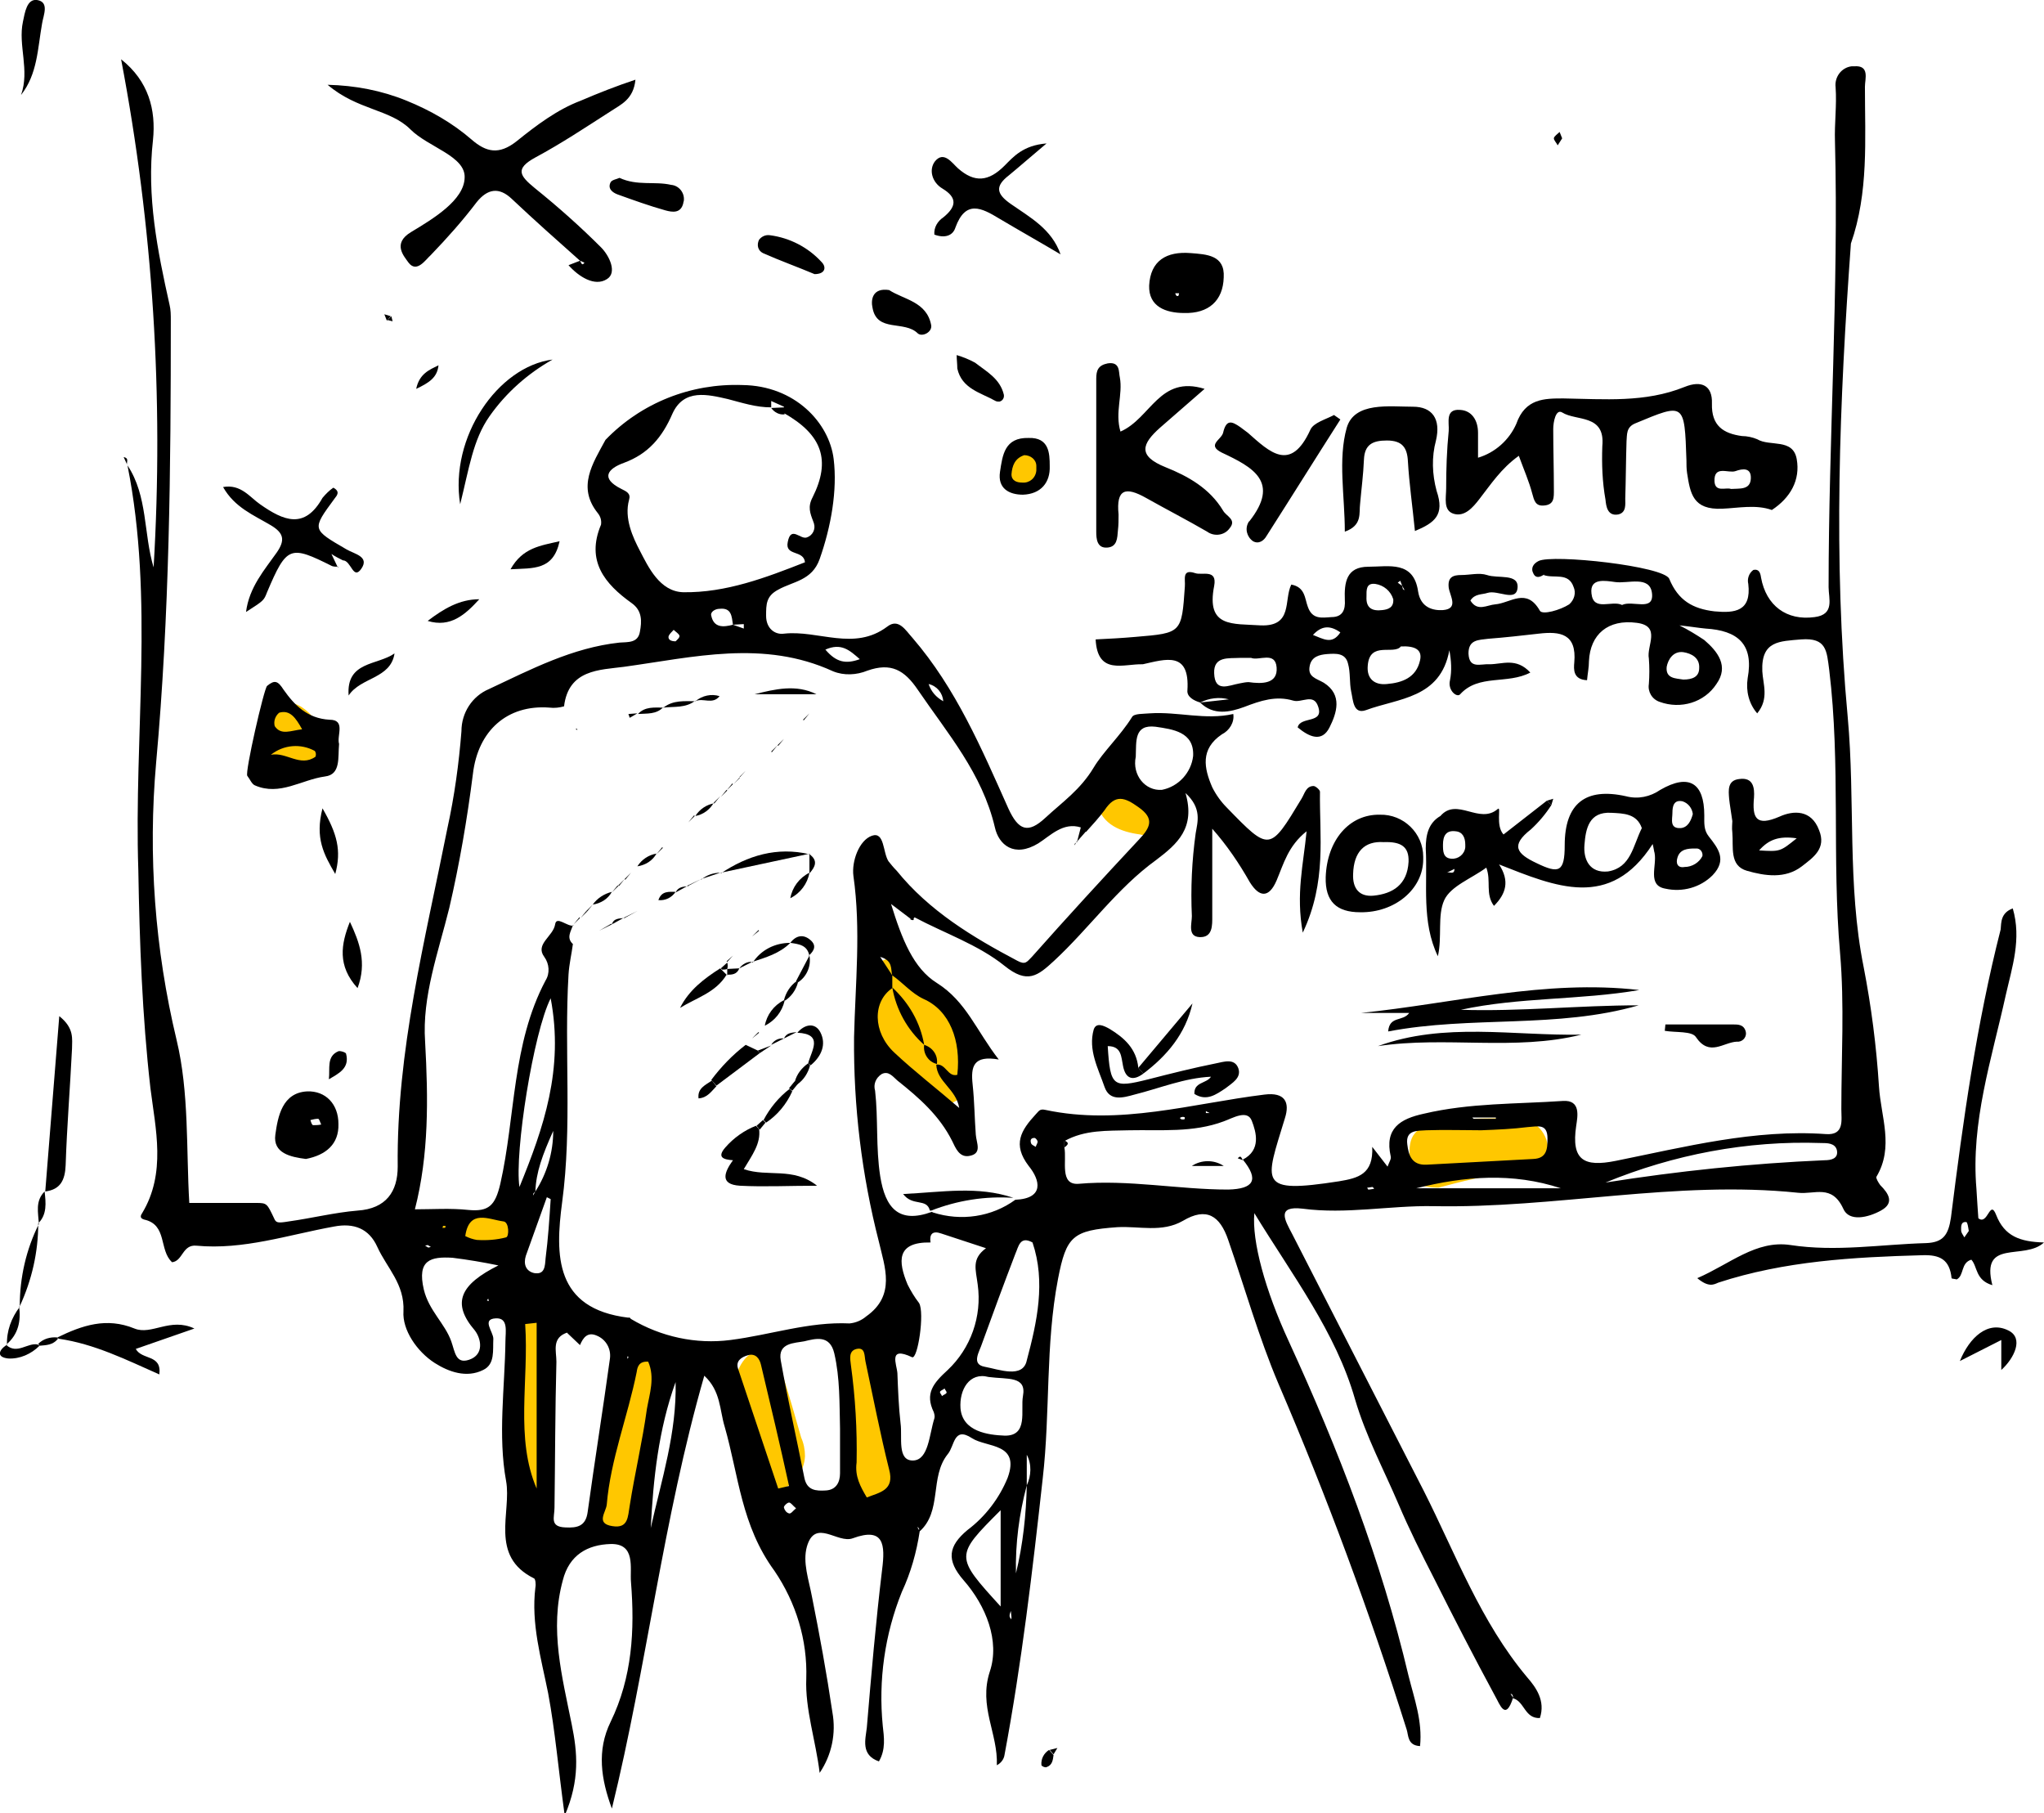 <svg id="Слой_1" xmlns="http://www.w3.org/2000/svg" viewBox="0 0 320.7 284.4"><style>.st0{fill:#ffc700}</style><path class="st0" d="M86.7 217.3c-.4 5.4.2 11-1 16.6-.3 1.6-.4 3.6-2.7 3.4-1.9-.1-2-1.9-2.2-3.4-1.1-9.9-1.2-19.8.8-29.7.3-1.6.8-3.5 3.1-3.2 2 .3 1.9 2 1.9 3.5.2 4.2.1 8.4.1 12.8zm50.5-59.7c.3-3.2-.6-5.8 1.1-6.8 2.2-1.4 3.7 1.6 4.6 2.7 3.7 4.6 9.9 8.1 8.7 15.5-.3 1.7-.4 3.4-2.3 4s-2.9-.6-4.1-2c-1.7-2.2-3.8-4.1-5.6-6.2-1.9-2.5-2.8-5.3-2.4-7.2zm88.5 28.7c-2.6 0-4.3-.7-4.4-3-.1-2.5-.9-5.6 2.6-6.7 4.4-1.4 9.1-1.1 13.6-1.2 2.9-.2 5.3 2 5.4 4.9v.5c-.2 3.2-3.1 3.3-5.7 3.4-4 0-8 1.2-11.5 2.1zm-121.6 28.6c-1.4 7.2-2.9 14.5-4.4 21.8-.5 2.4-1.6 4.9-4.5 4-2.7-.8-1.9-3.6-1.5-5.6 1.6-7.1 3.2-14.2 4.9-21.3.5-2.1 1.2-4.9 3.8-4.3 2.3.5 1.4 3.3 1.7 5.4zm11 3.1c.3-3 1.5-5.6 4.1-6.3 2.9-.7 3.1 2.3 3.7 4.3 1 3.2 1.9 6.3 2.8 9.5.4.9.6 1.9.6 2.9-.1 2.5-1.8 4.7-4.3 5.5-2.9.8-3.3-2.1-3.8-4.1-1.1-4-2.1-8-3.1-11.8zm24.7 9.7c0 3.6.9 8.1-2.7 8.6-2.4.3-2.7-4.4-3.1-7.1-.7-4.8-1.2-9.6-1.6-14.4-.2-2.2.6-4.3 3-4.4s2.7 2.2 3 3.9c.5 4.6.9 9.3 1.4 13.4zm-88.2-109c-.1 2.1-1.5 3.7-4.3 3.5-4.5-.4-5.4-3.8-5.7-7.4-.4-2.1 1-4.1 3.1-4.4.2 0 .3-.1.5-.1 2.7-.3 6.4 4.4 6.4 8.4zM74.4 190c2.4.5 6.6-.4 6.8 3.4.2 4-4.3 2.3-6.6 3.3-.8.2-1.6.3-2.4.2-2.1 0-4.3-.5-4.3-3s1.7-3.8 4.2-3.9h2.3zm101.3-67.6c2.5 1.1 5.4 2.1 5.9 5.6.3 1.3-.6 2.6-1.9 2.9-.3.1-.5.1-.8 0-3-.4-6-1.5-6.8-4.9-.5-2.2 1.3-3.2 3.6-3.6zM161 69c2.1.2 3.5 1.2 3.5 3.4 0 2.6-1.2 4.5-4 4.7-2.3.2-3-1.7-3.2-3.6-.1-2.5 1.3-4 3.7-4.5z"/><path d="M95 69c5.6-5.8 13.4-8.9 21.5-8.6 8.2.1 13.6 5.9 14.3 11.6.6 4.9-.4 10.6-2.2 15.7-1.2 3.4-4.2 3.5-6.5 4.8-1.9 1-1.9 2.3-1.9 4.1 0 2 1.4 3 2.8 2.8 5.4-.6 11 2.8 16.2-1.1 1.8-1.4 2.9.6 4 1.8 6.8 7.9 10.8 17.3 15 26.7 1.6 3.5 3.1 4 5.8 1.5s5.5-4.4 7.6-7.9c1.5-2.5 4.2-5 6-7.9.3-.6 1.8-.5 2.8-.6 4.4-.3 8.7 1.1 13.1.1.2 1.3-.6 2.6-1.8 3.2-3.4 2.3-2.8 5.3-1.5 8.3.6 1.2 1.4 2.3 2.3 3.2 6.7 6.9 6.7 6.9 11.7-1.4.5-.8.7-2 1.9-2 .3 0 1 .6 1 .9-.1 6.9 1.1 14.1-2.7 22.1-1.1-6.1.1-10.7.6-15.9-2.9 2.3-3.6 5.1-4.7 7.7-1.2 2.8-2.7 2.7-4.2.3-1.7-3-3.6-5.8-5.9-8.4v13.7c0 1.4.1 3.4-2 3.3-1.9-.1-1.2-2.1-1.2-3.3-.2-4.3 0-8.7.6-13 .3-1.8 1-3.9-1.6-6.3 1.6 5.5-1.3 8-4.6 10.5-6.1 4.4-10.5 10.7-16 15.8-2.6 2.4-4.2 3.7-7.8.8-4.1-3.3-9.4-5.1-14.1-7.6l-.4.4-3.3-2.5c1.7 5.5 3.5 10.1 7.2 12.4 4.6 2.9 6.2 7.5 9.7 12-4-.7-4.4 1.1-4.1 3.9s.3 5.3.5 7.9c.1 1.3 1 2.9-.9 3.3-1.7.4-2.3-1.3-2.8-2.3-2-4-5.2-6.8-8.6-9.5-.7-.6-1.4-1.6-2.5-1-.9.6-1.3 1.6-1 2.6.5 4.4.1 8.9.8 13.4.8 5 2.9 7.5 8.1 5.6l.2.1c4.4 1.4 9.2.7 12.9-2 4.6-.2 3.9-3.1 2.1-5.3-2.6-3.4-1.2-5.6 1.1-8.1.5-.5.6-.9 1.5-.7 11.7 2.5 23-1 34.4-2.4 3.2-.4 4 1.2 3.2 3.7-3.1 10.2-4.4 11.9 8.5 9.9 3-.5 5.4-1.1 5.2-5.4l2.4 3.1c.3-.8.6-1.2.5-1.6-1-4.4 1.5-5.9 5.2-6.7 7.2-1.7 14.5-1.5 21.8-2 2.9-.2 2.3 2.5 2.1 3.9-.8 5.4 1.2 6.5 6.2 5.5 10.9-2.2 21.8-5 33-4.2 2.9.2 2.4-2.2 2.4-3.9 0-8.2.5-16.4-.2-24.5-1.3-14.8.1-29.6-1.7-44.4-.4-3-.4-5.1-4.4-4.8-3.4.3-6.3.2-6.1 5 .1 2 1.1 4.3-.8 6.6-1.3-1.5-1.8-3.5-1.5-5.5 1-5.4-1.6-7.5-6.6-7.8-1.1-.1-2.2-.3-4.1-.5 1.4.7 2.7 1.5 3.9 2.3 2.1 1.8 3.9 4.1 1.9 6.9-1.9 2.9-5.6 4-8.9 2.8-1.2-.4-1.9-1.6-1.7-2.8.1-1.3.1-2.7 0-4-.4-2 2-5.1-1.9-5.6-4.5-.6-7.3 1.8-7.5 6 0 1-.2 1.9-.3 3-2.2-.1-2.1-1.7-2-2.8.4-4.5-2.2-4.9-5.6-4.5-2.6.3-5.3.6-7.9.8-1.5.2-3.1.1-3.1 2.3.1 2.5 1.9 1.6 3.3 1.7 2 0 4.2-1.1 6.4 1.3-3.6 1.9-8.1.2-11 3.4-.5.6-2-.6-1.6-2.2.3-1.5.2-3.1-.1-4.7-1.4 7.6-8 7.5-13.1 9.4-2 .7-2-1.6-2.3-2.9-.3-1.4-.1-3-.5-4.4-.4-1.7-1.9-1.6-3.3-1.5-1.2.1-2.4.4-2.7 1.8-.4 1.8 1 2 2.2 2.7 3 1.9 2 4.8.9 7-1.2 2.4-3.2 1.5-5 0 .4-1.8 4.2-.5 3.2-3.3-.7-2.1-2.6-.5-3.9-.9-2.7-.8-5.1 0-7.7 1-2.2.8-4.8 1.4-6.9-.7l4.5-.5c-1.5-.4-3.1-.2-4.5.5-1-.3-2.1-.9-2-1.9.4-6.2-3.4-4.9-7-4.1-3-.1-7.1 1.8-7.4-3.9 2-.1 4.1-.2 6.3-.4 7.2-.6 7.2-.6 7.7-7.9.1-1.1-.5-2.8 1.6-2.1 1.1.4 3.5-.7 3 2-1.3 6.6 2.9 5.9 7.3 6.2 5.1.2 3.6-4 4.8-6.4 2.2.4 2.1 2.2 2.6 3.5.7 2 2.2 1.7 3.7 1.6 1.8 0 2.2-1.2 2.1-2.7-.1-2.7.2-5.2 3.7-5.2 3.2 0 7.1-1 7.8 3.9.4 2.5 2.3 3 3.9 2.9 2.5-.2 1.1-2.2.9-3.5-.2-1.7.7-2 2-2s2.8-.4 4 0c1.7.6 5-.3 4.8 2s-3.1.3-4.7.8c-.9.3-2 .1-2.7 1.2 1.1 1.8 2.6.7 3.9.6 2.4-.2 4.9-2.7 7 1 .4.7 3.2-.1 4.6-1 .8-.7 1.1-1.8.7-2.7-.8-2.4-3.1-1.3-4.7-1.9l.1-.1c-.6.4-1.3.7-1.7-.1-.5-.9 0-1.6.8-2 2.2-1.1 19.7.8 20.5 2.8 1.4 3.4 3.7 4.7 7.1 5.1 3.2.3 5.8 0 5.3-4.3-.2-.8.1-1.7.8-2.2.9-.2 1.1.5 1.2 1.2.8 4.4 4 6.8 8.4 6.2 3.2-.4 2.2-2.9 2.2-4.7 0-23.3 1.6-46.6 1-69.9-.1-2.8.3-5.7.1-8.5-.2-1.6.9-3.1 2.5-3.3h.4c2.5-.2 1.7 2 1.7 3.2 0 8.3.6 16.6-2.2 24.6-1.8 24.8-2.8 49.6-.5 74.3 1.2 13.1-.1 26.3 2.5 39.2 1.2 6.2 2 12.4 2.4 18.7.3 4.8 2.4 9.5-.4 14.2-.1.2.3.9.6 1.3 1.3 1.3 2.3 2.8.1 4-2 1.1-5 1.8-5.9-.3-1.8-3.9-4.5-2.2-7.1-2.5-19.2-2-38.1 2.5-57.3 2.1-6.8-.1-13.6 1.3-20.4.4-4.2-.5-2.8 1.8-1.7 3.9 6.9 13.5 13.8 26.9 20.7 40.4 5 9.9 8.9 20.5 16.2 29.2 1.4 1.6 2.9 3.7 2 6.4-2.4.1-2.4-2.6-4.2-3.1 0-.2 0-.3-.1-.5 0-.1-.2-.2-.3-.2l.4.6c-1.2 3.8-2.1 1-2.8-.2-3.3-6.1-6.5-12.3-9.6-18.5-2-3.9-3.9-7.7-5.6-11.7-2.3-5.4-5.1-10.6-6.8-16.4-3-10.5-9.8-19.4-15.8-29.2-.4 4.4 1.7 12.1 5.4 20.1 7.8 17 14.5 34.3 18.8 52.5.9 3.6 2.2 7.1 1.8 11-2-.1-1.8-1.7-2.1-2.6-5.8-18.4-12.5-36.5-20.1-54.2-3.1-7.3-5.3-15.1-7.9-22.6-1.3-3.8-3.4-5.2-7.1-3-3.3 1.9-6.9.8-10.3 1-7 .5-8 1.4-9.3 8.1-2 10.4-1.2 20.9-2.4 31.3-1.6 14.5-3.3 29-6 43.4-.1.7-.6 1.3-1.2 1.6.2-5-2.9-9.2-1.1-14.7 1.6-4.8-.6-10.3-4.1-14.3-2.8-3.2-2.4-5.4.6-7.9 2.8-2.1 5-5 6.3-8.2 2-5.5-3.3-4.7-5.6-6.2-2.9-1.9-2.7 1.2-3.8 2.5-2.9 3.6-.8 9-4.5 12.2v-.5c0-.1-.2-.2-.3-.3l.4.7c-.5 3.3-1.4 6.5-2.8 9.5-2.7 6.7-3.7 13.9-3 21 .2 1.8.5 3.7-.6 5.6-2.9-1-2.1-3.5-1.9-5.3.7-8.3 1.4-16.5 2.4-24.8.5-3.9.3-6.7-4.6-4.9-2.4.9-5.9-3.2-7.2 1.3-.7 2.5.3 5.2.8 7.9 1.2 6 2.3 12 3.2 18.1.6 3.3-.1 6.7-2 9.5-.6-5-2.3-10-2.1-14.8.2-6-1.6-11.9-5-16.9-5.2-7.1-5.6-14.9-7.8-22.6-.8-2.6-.6-5.6-3.2-8-6.5 22.6-9 45.5-14.5 67.9-1.7-4.6-2.4-9.1-.2-13.6 3.4-7 3.8-14.4 3.2-21.9-.2-2.2.8-6.1-3.2-6-3.6.1-6.5 1.7-7.5 5.7-2.1 7.7-.1 15.1 1.4 22.6.9 4.4 1.3 8.7-1.1 14.3-1-7.3-1.5-13.3-2.6-19.2-1.1-5.5-2.7-10.9-2-16.6.1-.5 0-1.3-.2-1.4-7.1-3.5-3.5-10.4-4.4-15.3-1.3-7.1-.2-14.6-.1-21.9 0-1.5.5-3.7-1.5-3.6-2.3.1-.4 2.1-.4 3.2-.1 1.8.3 4-1.6 4.9-2.6 1.3-5.4.3-7.6-1.1-2.8-1.8-5.1-5.2-4.9-8.1.2-4.3-2.6-6.8-4.1-10.1-1.3-2.9-3.7-3.8-6.8-3.2-7.2 1.3-14.2 3.7-21.6 3-2.2-.2-2.1 2.4-3.8 2.6-2.1-1.9-.7-5.9-4.4-6.7-.3-.1-.8-.3-.3-1 3.8-6.3 2.1-13.2 1.3-19.6-1.3-11.4-1.7-22.8-1.9-34.2C21 115.2 24.2 94 20 73c3.2 4.8 2.5 10.7 4.1 16C25.7 62.3 24 35.5 19 9.3c4.3 3.4 5.5 7.9 5 12.7-1 8.8.7 17.3 2.6 25.8.2.8.2 1.6.2 2.5 0 23.1-.2 46.2-2.3 69.3-1.3 14.6-.2 29.3 3.2 43.5 2 8.3 1.5 17.2 2 25.6h10.5c1.7 0 1.7.1 2.8 2.4.3.7.5.8 2.3.5 3.6-.5 7.2-1.4 10.8-1.7 4.5-.3 6.3-3 6.3-6.9-.2-18.1 4.3-35.5 7.8-53.1 1.1-5 1.8-10.1 2.2-15.2 0-2.9 1.7-5.5 4.3-6.6 6.6-3.1 13.1-6.5 20.5-7.3 1.3-.1 2.9.1 3.2-1.7.3-1.6.4-3.3-1.3-4.5-4.2-3-7.2-6.6-4.8-12.3.1-.7-.1-1.3-.5-1.8-3.3-4.1-.8-7.8 1.2-11.5zm76 58l-.3.1.3-.1.2-.2-.2.2zm-82 81l.1 1c-2.6.8-1.8 2.9-1.8 4.6-.2 7.6-.2 15.3-.3 22.9 0 1.5-.8 3 1.7 3.1 1.9.1 3.2-.2 3.5-2.4 1.1-8 2.4-16.1 3.5-24.1.2-1.5-.6-3-2.1-3.6-1.4-.6-2.1.3-2.6 1.5l-2-1.9V208zm60-96l.1.1-.1-.1-1-2c-.1-1.3-1-2.4-2.3-2.7.4 1.2 1.2 2.1 2.3 2.7l1 2zm60 119.9l.1.4-.1-.4-.1-.3.1.3zm-2-5l.2.3-.2-.3-.4-.5.4.5zm-2-5l.4.6-.4-.6zm-84-159v1c-2.4 0-4.5-.7-6.8-1.3-3.1-.7-6.9-1.7-8.7 2.3-1.6 3.7-3.8 6.3-7.6 7.7-2.5.9-3.8 2.4-.4 4.1.8.4 1.5.7 1.2 1.7-.8 2.9.6 5.9 1.7 8 1.3 2.5 3.1 6.4 6.8 6.5 6.7.1 13-2.3 19.1-4.7-.2-2-3.2-.9-2.7-3.2.5-2.6 2-.3 3-.7.9-.3 1.4-1.3 1.1-2.2 0-.1-.1-.2-.1-.3-.5-1.3-.9-2.3-.1-3.8 2.9-5.8 1.5-9.8-4.5-13.2v-1l-2-.9zm99 29c0 .2.1.3.1.5.1.1.2.1.3.2l-.4-.7-.3-.8-.4.3.7.5zM115 98l1.7.6v-.7l-1.7.1c-.2-1.3-.2-2.7-2.1-2.5-.7 0-1.5.5-1.3 1.1.4 1.9 1.9 1.8 3.4 1.4zm-31 88.9c1.8-2.8 2.8-6.1 2.8-9.5-1.7 3.8-2.7 6.5-2.8 9.5l-.3.3c-.1.1 0 .3-.1.4l.4-.7zm77.1 46.1c-1.2 4.5-1.8 9.1-1.7 13.8 1.1-4.5 1.6-9.2 1.7-13.8.7-1.5.8-3.3 0-4.8v4.8zM73 193.9c.6.3 1.2.5 1.8.6 1.5.1 3.1 0 4.6-.4.5-.1.5-2.4-.4-2.5-2.3-.3-5.4-2-6 2.3zm84 43c-7.2 7.2-7.2 7.2 0 15.1v-15.1zM140 153c-.3-.9.2-2.3-1.9-2.9l1.9 2.9v2c-3.1 2.1-3.1 6.9.3 10.1 3.2 3 6.6 5.6 10.2 8.7-.5-3-3.5-4.1-3.6-6.8 1.5-.2 1.8 2 3.3 1.6.6-5.4-1.2-10.1-5.3-11.9-1.9-.9-3.2-2.5-4.9-3.7zm-4 81.9c2-.8 4.4-1.1 3.5-4.4-1.4-5.6-2.5-11.3-3.7-16.9-.2-.9 0-2.3-1.4-2-1.3.3-1 1.6-.9 2.5.7 5.1 1 10.2.9 15.3-.3 2.2.6 3.8 1.6 5.5zm26-40c-2-1.1-2.2.7-2.7 1.8-1.8 4.7-3.5 9.3-5.2 14-.4 1.3-1.8 3.3.4 3.7s6 1.9 6.6-1c1.6-6 3-12.3.9-18.5zm33-13c2.9-1.5 2.1-4.3 1.4-6.1s-3-.4-4.4.1c-4.8 1.8-9.9 1.3-14.8 1.4-3.5.1-7-.1-10.2 1.7v1c.4 2.1-.8 5.9 2.2 5.7 7.9-.7 15.7.9 23.5.9 4-.1 4.9-1.5 2.3-4.7zm-49 13c-5.4-.1-5.1 3-3.6 6.6.5 1 1.1 2 1.8 2.9.9 1.5-.2 8.9-1.1 8.5-3.8-1.8-2.4 1.1-2.3 2.5.1 2.6.2 5.3.5 7.9.3 2.1-.6 5.9 2 5.8 2.4-.1 2.5-4.1 3.3-6.6.1-.3 0-.7-.1-1-1.4-2.9-.1-4.5 2.2-6.6 3.6-3.4 5.4-8.4 4.7-13.4-.3-2.4-1-4 1.3-5.7l-7-2.3c-1.4-.5-1.9.1-1.7 1.4zm-47 12c4.7 2.8 10.2 4 15.6 3.3 6.3-.8 12.3-2.9 18.7-2.6 1-.1 1.9-.5 2.6-1.1 4.7-3.3 2.9-7.8 2-11.7-2.7-10.5-4-21.3-3.9-32.1.2-8.4 1.1-16.9-.1-25.3-.3-2.3.9-5.6 2.9-6.3s1.7 2.6 2.6 4c.4.5.8 1 1.3 1.5 5.1 6.3 11.9 10.4 18.9 14.1 1.3.7 1.5.2 2.3-.6 5.5-6.2 11.1-12.3 16.8-18.4 1.8-1.9 2.5-3.3-.1-5.1-2.1-1.5-3.6-2.1-5.3.5-.9 1.2-1.9 2.3-2.9 3.4l-.8-.7c-2.8-.9-4.8 1.3-6.7 2.5-3.8 2.3-6.2.2-6.8-2.5-2-8.5-7.4-14.7-12.1-21.6-2.1-3.1-4.2-4.3-7.9-3-1.7.7-3.7.8-5.4.1-10.9-5-21.9-2.2-32.8-.7-3.8.5-8.7.4-9.4 6.2-.7.2-1.5.3-2.3.2-6.6-.5-11.2 3.6-12 10.4-.9 7.1-2.1 14.1-3.7 21-1.7 6.9-4.3 13.9-3.8 21 .5 9 .6 17.7-1.6 26.3 2.8 0 5.6-.2 8.4.1 3.2.3 4.2-.7 5-4.1 2.4-10.6 1.8-21.9 7.1-31.9.7-1.1.6-2.6-.2-3.7-1.5-2 1.4-3.2 1.7-5.1.2-1.4 1.9.4 2.9.2l-.1-.1c-.3 1-1.1 2 0 3v-.1c-.2 1.6-.6 3.2-.7 4.9-.7 11.9.6 23.8-1 35.7-1.1 8.3-1.2 16.7 10.4 18.1.2-.1.3.1.4.2zm32.8 17.2c-.1-4 0-7.9-.9-11.8-.7-3-3-2.3-4.7-1.9-1.5.3-4.2.2-3.7 3 1.1 6.2 2.5 12.3 3.7 18.4.4 2 1.8 2.1 3.4 2s2.2-1.3 2.2-2.7v-7zm100.6-46.8c-2.7 0-5.7-.1-8.6 0-1.4.1-3.3-.1-3 2.2.2 1.7.7 3.3 3 3.2l16.8-.9c2.1-.1 2.2-1.6 2.2-3.2 0-2.4-1.5-1.9-3.1-1.8-2.4.3-4.7.4-7.3.5zm19.5 8.2c11.4-1.8 22.8-3 34.4-3.5.9 0 2.2-.2 1.9-1.6-.3-1.1-1.5-1.1-2.5-1.1-11.6-.4-23.1 1.8-33.8 6.2zm-173.7 13c-2.4-.5-4.8-.9-7.2-1.2-3.4-.2-5.6.3-4.5 5 .8 3.3 3.3 5.3 4.3 8.1.6 1.7.7 3.6 2.8 2.9 2.4-.8 1.9-3.3.9-4.6-3.7-4.3-2.3-7.2 3.7-10.2zm23.5 15.1c-1.5-.1-1.7.9-1.8 1.6-1.4 7-4.1 13.7-4.7 20.8-.1 1.2-1.8 3 .9 3.4 2.5.4 2.4-1.5 2.7-3.2.8-5.1 2-10.1 2.7-15.2.4-2.3 1.3-4.9.2-7.4zm-15.3-57c-2.7 5.3-5.7 24.2-4.9 29.6 3.8-9.3 7-18.5 4.9-29.6zm68.7 59.4c-3-.8-4.6 2-4.4 4.9.3 3.7 4.4 4.2 6.9 4.3 3.8.1 2.5-4 2.9-6.2.6-3.2-2.4-2.6-5.4-3zm23.1-97.3c-.6 2.9 1.5 5.4 4.1 5.2 2.6-.5 4.6-2.7 4.9-5.3.2-3.8-3.2-4.2-5.9-4.6-3.4-.4-3 2.3-3.1 4.7zm-94 88.8l-1.8.2c.6 8.9-1.6 17.9 1.8 25.8v-26zm37.9 26l1.7-.4c-1.4-6.4-2.9-12.7-4.4-19-.2-.9-.8-1.9-2.1-1.5-1 .3-1.9.9-1.5 2.1 2.1 6.3 4.2 12.5 6.3 18.8zm-20 6.2c1.7-7.6 4.1-15 3.9-22.9-2.7 7.5-3.5 15.2-3.9 22.9zm120.1-53.3h22.7c-7.6-2.5-15.1-1.9-22.7 0zm-2.4-85c-1.1 1.4-4.9-.9-5.2 3-.2 2.1 1.1 3.1 3 2.9 2.4-.2 4.6-1 5.2-3.7.4-1.7-.8-2.3-3-2.2zm-23.5 1.8h-1.8c-1.7.1-4.1-.3-4 2.4.1 3.1 2.3 1.9 4 1.6.5-.1 1-.2 1.4-.2 2.1.3 4.6.3 4.4-2.3s-2.8-1-4-1.5zm58.2-8.3c1.6-.8 5 1.1 4.7-1.8s-3.8-1.5-5.8-1.8c-1.5-.2-4-.7-3.7 1.8.3 2.9 3.2 1 4.8 1.8zM86.4 188.1l-.6-.3c-1.1 3.1-2.2 6.1-3.3 9.2-.4 1.3 0 2.4 1.3 2.7 1.7.3 1.7-1.1 1.8-2.3.4-3.1.6-6.2.8-9.3zm177.7-81.5c1.4 0 2.5-.4 2.5-1.8.1-1.6-1.2-2.3-2.5-2.5-1.6-.2-2.4 1.2-2.6 2.3-.2 1.9 1.5 1.8 2.6 2zM218.6 94c-.4-1.3-1.5-2.2-2.8-2.4-1.5-.2-1.4 1-1.4 2-.1 1.8.9 2.3 2.5 2.1.9-.1 1.8-.4 1.7-1.7zm-89.1 7.9c1.7 2 3.2 2.3 5.4 1.5-1.6-1.4-2.9-2.6-5.4-1.5zm76.5-2.3c1.6.6 3 1.6 4.3-.4-1.7-1.2-3-1-4.3.4zm25 75.7l.2.2h3.5v-.2H231zm-106.1 61.3c-.5-.4-.8-.9-1.1-.9s-.9.6-.8.8c.1.4.4.8.8.9.3.1.6-.4 1.1-.8zm-18.9-136c.2-.2.7-.6.6-.9s-.6-.6-.9-.9c-.3.3-.7.7-.8 1-.1.5.3.8 1.1.8zm52.7 153.1l-.1-1c-.1.3-.2.5-.2.8 0 .2.2.4.3.6-.1-.1 0-.2 0-.4zm3.8-73.8c.1-.3.3-.6.3-.8s-.3-.6-.5-.6c-.6 0-.7.4-.5.9.1.2.4.3.7.5zm-14.3 37.9c-.2.2-.6.3-.7.5s.2.4.3.7c.2-.2.6-.3.7-.5s-.2-.4-.3-.7zm-81.1-22.5l-.4.1c.2.1.3.2.5.3.1 0 .3-.1.4-.1l-.5-.3zm148.5-8.8c-.1-.1-.2-.3-.2-.3-.3 0-.6.1-.9.1.1.1.1.3.2.3.3 0 .6-.1.9-.1zm-29.7-11.2c-.1-.1-.2-.1-.4-.1-.4.1-.5.2-.1.4h.4c.1-.1.1-.2.1-.3zm3.9-.7l-.6-.3v.3h.6zM69.9 192.3h-.4s0 .2-.1.3h.4c.1 0 .1-.2.1-.3zm6.7 11.4l-.2.3.3.1-.1-.4zm21.8 9.1l.1.4.1-.4h-.2z"/><path d="M278 80c-2.5-.9-5.3-.3-7.8-.2-4.6.2-5-2.4-5.5-5.6-.1-.7-.1-1.3-.1-2-.3-9.1-.3-9-8-5.8-1.5.6-1.3 1.8-1.4 2.8-.1 3-.1 6-.2 9 0 .9.2 2.2-1.1 2.5-1.7.3-1.9-1.3-2-2.3-.5-2.8-.6-5.6-.5-8.4.5-5.1-4.1-3.9-6.3-5.3-1-.6-1.4 1.5-1.4 2.6 0 3.2.1 6.3.1 9.5 0 1.2.1 2.4-1.6 2.5-1.3.1-1.5-.8-1.8-1.9-.5-1.9-1.3-3.7-2.1-5.9-2.8 2-4.4 4.5-6.2 6.8-1 1.3-2.3 2.8-4 2.3s-1.2-2.5-1.2-4c0-3 .1-6 .4-9 .1-1.3-.6-3.5 1.8-3.3 1.8.1 2.8 1.6 2.8 3.6v3.9c2.7-.8 4.9-2.8 6-5.3 1.4-4 4.4-4 7.4-4 6.4.1 12.8.7 19-1.8 2.7-1.1 4.4-.2 4.3 2.6-.1 3.5 1.8 4.7 4.7 5.1.8 0 1.7.2 2.4.5 2 1.2 5.6-.2 6.2 3.1s-1 6.1-3.9 8zm-6.4-3.3c1.3-.1 3 .2 3.1-1.6s-1.3-1.6-2.4-1.2-3.4-1-3.3 1.6c.1 1.8 1.8.9 2.6 1.2zM226 128c2.6-3 6.1 1.4 9-1.1.6-.5-.4 2.6.9 4l6.8-5.3.7.7c-.9 1.4-2 2.7-3.2 3.8-3.2 2.5-2.3 3.8.9 5.3 3.5 1.7 4.4 1.4 4.4-2.8 0-6.6 3.3-9.1 9.6-7.7 1.9.5 3.8.1 5.4-1 4.5-2.6 6.9-1.1 6.9 4 0 1.2-.1 2.3.7 3.3 1.5 1.9 2.9 3.7.6 6.1-1.9 1.9-4.7 2.7-7.4 2.1-2.9-.5-1.3-3.6-1.7-5.6-.1-.3-.1-.6-.3-1.4-6.7 10.4-15.2 6.7-24.1 3.2 1.7 2.6 1.1 4.6-.8 6.5-1.4-1.9-.4-3.9-1.2-6-2.3 1.7-5.6 2.9-6.6 5.1-1.1 2.4-.3 5.8-1 8.8-2.6-5.4-1.6-11.3-1.9-16.9 0-2.1.4-4 2.3-5.1zm1 8.9c.4-.2 1.2.4 1.2-.6l-1.2.6-.1.2.1-.2zm30.6-7c-.8-2.3-2.9-2.3-4.8-2.4-3.5-.2-4 2.5-4.2 5-.2 2.3.8 4.5 3.7 4.2 3.6-.6 3.9-4 5.3-6.8zm-27.7 2.6c0-1.1-.4-2-1.5-2.1-1.5-.2-2 .7-2 2.1 0 1 0 2.1 1.3 2.2 1.1.1 2.1-.7 2.2-1.8v-.4zm35.7-4.8c-.1-.9-.7-1.7-1.6-2-1.4-.3-1.6.8-1.6 1.8s-.5 2.5 1.3 2.4c1.1-.1 1.6-1.1 1.9-2.2zm1.5 6.6c.1-.5-.2-1.1-.8-1.2h-.4c-1.1 0-2.3.1-2.7 1.4-.3.9 0 1.7 1.1 1.5 1.2 0 2.3-.7 2.8-1.7zM91 40.9c-3.6-3.2-7.2-6.4-10.7-9.7-2-1.9-3.8-1.6-5.5.5-2.2 2.9-4.6 5.6-7.2 8.3-.8.7-2.2 2.9-3.5 1.2-.7-1-2.6-3 .4-4.8 3.5-2.1 8.3-5 8.4-8.5.2-3.4-5.7-4.8-8.5-7.6-3.2-3.2-8.3-3-13-7 4.3.1 8.5.9 12.4 2.5 3.7 1.5 7.2 3.5 10.2 6.1 2.3 2 4.3 2.4 7 .3 3.1-2.5 6.4-5 10.1-6.4 2.8-1.2 5.6-2.3 8.6-3.3-.3 3.1-2.3 3.9-3.8 4.9-3.9 2.5-7.8 5.1-11.9 7.3-3.3 1.8-2.4 2.9-.1 4.8 3.6 2.9 7.1 6 10.4 9.3 1.3 1.3 2.6 4 .9 5-1.9 1.2-4.4-.4-6-2.2l1.8-.7c.2.3.3.9.7.3l-.7-.3zM74 25l-.1-.1.1.1.4.2-.4-.2zm241.8 117.5c1.4 4.8-.1 9.2-1.1 13.6-2.2 10-5.5 19.9-4.6 30.4.1 1.6.2 3.3.3 4.6 1.5 1.2 1.8-3.1 2.8-.5 1.3 3.3 3.7 4.2 7.5 4.3-3.1 2.9-10-.7-8.1 6.7-2.7-.8-2.3-2.9-3.3-4-1.7.5-1.1 2.5-2.3 3.1-.3-.1-.8-.1-.8-.2-.3-2.9-1.8-3.7-4.6-3.6-10.8.3-21.6.9-32 4.3-.7.3-1.5.8-3.3-.7 5.1-2.2 9.2-6 14.6-5.2 7.2 1.1 14.2-.1 21.3-.3 2.7-.1 3.5-1.3 3.9-4 1.9-15.2 4-30.3 7.8-45.2.1-1.1 0-2.6 1.9-3.3zm-6.9 50.6c-.1-.6-.2-1.4-.4-1.4-.9-.1-.8.8-.8 1.3 0 .4.3.7.5 1.1l.7-1zM175.8 67.7c4.8-2.1 6.1-8.9 13.2-6.7l-7 6.1c-2.8 2.5-3.6 4.4.9 6.2 3.5 1.4 6.9 3.3 9 6.8.5.9 2.2 1.4 1 2.8-.8 1.1-2.4 1.3-3.5.5-3.1-1.8-6.4-3.5-9.6-5.3s-4.7-1.4-4.3 2.6c0 .8 0 1.7-.1 2.5-.1 1.2-.1 2.6-1.7 2.7s-1.7-1.4-1.7-2.5v-24c0-1.3.3-2.1 1.8-2.4 2-.3 1.7 1.4 1.9 2.2.5 2.7-.8 5.5.1 8.5zM180 76l-.2-.3.2.3zm42 7.3c-.4-4-.9-7.5-1.1-10.9-.1-2.2-.9-3.3-3.3-3.3-2.2 0-3.5.6-3.6 3s-.4 4.6-.6 6.9c-.2 1.5.4 3.4-2.4 4.4 0-5.6-1.1-11.3.3-16.3 1.2-4.1 6.7-3.3 10.4-3.3 3 0 4.4 1.9 3.6 5.3-.7 2.6-.6 5.3.1 7.9 1.3 3.8-.3 5-3.4 6.3zM53.2 116.7c-.2 2.1.3 4.8-2.2 5.1-3.7.5-7.1 3.1-11 1.4-.5-.2-.8-1-1.2-1.5s2.6-13.6 3.1-14.1c1.2-1 1.7-.8 2.6.6 1.7 2.4 3.7 4.5 7.2 4.7 2.6 0 1.1 2.5 1.5 3.8zm-10.7 1.7c2.4-.5 4.6 2 7 .3.1-.3.1-.6-.1-.9-2.2-1.2-4.9-1-6.9.6zm4.9-4c-1-1.8-1.9-3.1-3.6-2.6-.6.5-.9 1.3-.7 2.1 1 1.5 2.5.7 4.3.5zm170.4 47.4c.2-2.5 2.3-1.5 3.3-2.9h-7.6c14.6-1.5 28.9-5.3 43.7-3.6-9.3 1.6-18.8 1.1-28 3.1 9.3.3 18.6-.7 27.9-.7-12.8 3.7-26.2 1.6-39.3 4.1z"/><path d="M210.3 65.8c-3.9 6.1-7.7 12.2-11.6 18.3-.4.7-1.2 1.3-2.1.8-1-.7-1.3-2-.7-3 0 0 0-.1.1-.1 4.9-6.2.6-8.5-4.3-10.8-2.4-1.2-.1-2 .2-3.1.5-2.2 1.4-1.8 2.7-.9l1.2.9c3.4 3 6.7 6.3 9.8-.5.5-1.1 2.4-1.6 3.7-2.3l1 .7zm61.5 63c-.2-1.5-.4-2.5-.5-3.5-.1-1.3-.3-2.9 1.6-3.1 2.2-.3 2.4 1.4 2.3 2.9-.3 3.2.3 4.6 4 3 2.2-1 5-1.1 6.2 2.1 1.2 2.9-.9 4.3-2.7 5.7-2.6 2-5.8 1.5-8.6.7s-2.1-3.7-2.3-6c-.1-.7 0-1.5 0-1.8zm10.1 2.7c-2.8-.4-4.4.2-5.9 1.9 3.3.2 3.3.2 5.9-1.9zm-68.5 11.6c-3.7 0-5.5-1.7-5.4-5.5.2-5.8 3.7-9.9 8.5-9.8 3.7-.1 6.8 2.9 6.8 6.6v.4c0 4.7-4.5 8.4-9.9 8.3zm3.7-11c-3-.2-4.7 1.5-4.8 5-.1 2.3 1 3.6 3.2 3.4 3-.3 5.3-1.7 5.5-5.3.1-2.4-1.2-3.2-3.9-3.1zm-70.5-95.3c-.1-1.1.5-2.1 1.4-2.7 2.1-1.7 2.2-3.1-.1-4.5-1.7-1-2.2-3-1.2-4.3 1.4-1.7 2.7.3 3.6 1.1 2.6 2.3 4.8 2.1 7.3-.4 1.4-1.4 2.9-3.2 6.6-3.5-2.5 2.1-4.2 3.6-5.9 5-2.2 1.7-2 2.9.3 4.5 3 2.1 6.4 3.9 7.8 7.9-3.2-1.9-6.4-3.7-9.6-5.6-2.8-1.7-5.3-3-6.9 1.4-.4 1.3-1.7 1.7-3.3 1.1zM52 86.9l1 2.1.1-.1c-.3 0-.7 0-1-.1-6.6-3.3-7.1-3.2-10.2 4.1-.5 1.3-.5 1.3-3.3 3.1.5-3.9 2.9-6.6 4.8-9.3 1.4-2 1.1-3.1-.9-4.3-2.7-1.6-5.7-2.8-7.5-6 2.8-.5 4.2 1.6 5.8 2.7 3.7 2.6 7 4 9.8-1 .5-.6 1.1-1.2 1.7-1.6 1.1.6.6 1.2.2 1.7-3.6 4.9-3.6 4.8 1.9 8 1.2.7 3.6 1.1 2.3 3s-1.6-1.3-2.9-1.3c-.6-.3-1.2-.6-1.8-1l-.1-.1.1.1zm134.8-47.2c2.5.2 5.4.3 5.2 3.8-.1 3.7-2.4 5.7-6.2 5.6-2.9 0-5.6-1-5.5-4.3.2-3.9 2.7-5.4 6.5-5.1zm-1.9 6.7l.1-.4h-.6c0 .1.1.3.2.4s.2 0 .3 0zm-5.5 122c-1.6 1.2-2.8.9-3.2-1.2-.3-1.4-.2-3.1-2.4-3.1.4 6.4.8 6.6 6.4 5.2 3.5-.9 7.1-1.8 10.6-2.5 1.1-.2 2.9-.9 3.5.8.5 1.5-1 2.3-2 3.1-1.5 1-3 2.1-4.9.9-.1-1.9 1.9-1.6 2.6-2.7-4.2.2-8 1.8-12 2.8-1.8.5-3.9 1.1-4.7-1.2-1-2.9-2.6-5.8-1.7-9 .4-1.2 1.6-.6 2.5-.1 2.3 1.4 4.2 3.1 4.5 6.1l.8.9zM48 181.8c-2.4-.3-5.2-.9-4.8-3.8s1.1-6.6 5-6.8c2.9-.1 4.9 2 4.9 5.1.1 3.2-2 4.9-5.1 5.5zm2.4-5.4c-.2-.4-.3-.9-.5-.9-.4 0-.8.1-1.2.2.1.3.2.7.4.8.4 0 .8 0 1.3-.1zM7.1 186.9l2.2-27.5c2.4 1.9 2 3.6 2 5.1-.3 6.1-.8 12.2-1 18.3-.1 2.3-.8 3.8-3.2 4.1zm209.1-22.8c10.4-3.8 21.3-1.6 31.9-1.8-10.4 2.6-21.3.2-31.9 1.8zM9 209.8c3.9-1.9 7.7-3.2 12.1-1.4 2.7 1.1 5.6-1.8 9.4 0l-9.2 3.2c1 1.8 4.1.8 3.7 4-5.2-2.3-10.2-4.8-15.8-5.6l-.2-.2zM86.7 56.4c-3.9 2.2-7.3 5.2-9.9 8.9-2.6 3.7-3.2 8.2-4.6 13.8-1.7-10.5 5.9-21.6 14.5-22.7zm52.8-10.9c2.3 1.5 5.9 1.8 6.6 5.5.2 1.1-1.4 1.9-2.1 1.3-2.1-2.1-6.4-.1-7.1-4-.3-1.3 0-3.2 2.6-2.8zm21.9 23.2c3.2-.1 3.3 2.4 3.3 4.4.1 2.6-1.4 4.4-4.2 4.5-2.2 0-4-1-3.6-3.6s.7-5.4 4.5-5.3zm-.7 2.7c-1.5.5-1.9 1.7-2 3 0 1 .8 1.3 1.7 1.3 1.1.1 2.1-.7 2.2-1.9v-.7c0-1-.9-1.7-1.9-1.7zM97.2 27.9c2.8 1.3 5.5.5 8.1 1.1 1.2.1 2.1 1.2 2 2.4 0 .2-.1.3-.1.5-.4 1.6-1.7 1.4-2.8 1.1-2.5-.7-5-1.6-7.5-2.5-.8-.3-1.6-.9-1.1-1.9.2-.4 1-.5 1.4-.7zm-93.9-13c1.4-3.9-.5-7.8.3-11.5C3.9 2 4.2-.2 5.8 0c2 .3 1 2.4.8 3.7-.7 3.9-.7 7.9-3.3 11.2zM127.8 43c-2.6-1.1-5.4-2.1-8.1-3.3-.8-.4-1-1.3-.6-2.1.4-.5 1-.8 1.7-.7 3.1.4 6 1.9 8.1 4.2.8.8.6 1.9-1.1 1.9zm18.1 146.9c-.5-2-2.7-.6-4.2-2.6 6.2-.3 11.7-1.3 17.3.6-4.4-.3-8.8.4-12.9 2h-.2zm115.4-29.2h10.6c.8 0 1.7 0 2 1.1.2.7-.3 1.5-1.1 1.6h-.3c-2.1.1-4.3 2.4-6.4-.7-.6-1-3.2-.7-4.9-1l.1-1zm-111.2-105c1 .3 2 .7 2.9 1.2 1.8 1.4 3.9 2.5 4.5 5 .1.5-.2 1-.7 1.1-.2 0-.4 0-.6-.1-2.3-1.3-5.3-1.9-6-5.1 0-.7-.1-1.4-.1-2.1zm-95.2 88.9c1.5 3.2 2.7 6.4 1.2 10.4-3.2-3.5-2.6-6.9-1.2-10.4zM314 214.9v-4.7l-6.5 3.3c1.5-3.7 4.4-6.4 7.6-4.8 2.5 1.2.9 4.4-1.1 6.2z"/><path d="M178.6 167.5l8.5-10.1c-1.1 4.8-4 8.2-7.7 11l-.8-.9zM54.7 109.1c-.4-5.4 4.5-4.7 7.2-6.6-.6 4-5.3 3.7-7.2 6.6zm12.4-11.7c2.5-1.9 5-3.4 8.1-3.4-2.2 2.4-4.5 4.5-8.1 3.4zm-16.5 29.4c2.3 4 3 6.6 2 10.3-1.8-3.1-3.2-5.6-2-10.3zm37.2-41.9c-1 4.6-4.1 4.2-7.7 4.4 1.9-3.4 4.7-3.7 7.7-4.4zm-84.7 120c0-4.5 1-8.9 3-12.9l-.1-.1c0 4.5-1 8.9-2.9 13zm48.5-35.6c.2-1.7-.4-3.6 1.5-4.4.3-.1 1.2.2 1.2.4.6 2.3-1.2 3.1-2.7 4zM6.2 211.1c-1.3 1.3-3.1 2.1-4.9 2-1.9-.2-1.5-1.3-.3-2.1 1.7 1.5 3.3-.4 4.9-.1l.3.2zM68.8 57.3c-.2 1.9-1.4 2.7-3.5 3.7.5-2.4 2.1-3 3.5-3.7z"/><path d="M1.1 211c-.1-2.2.7-4.3 2-6l-.1-.1c.3 2.3-.1 4.4-2 6l.1.1zm244-189.3l-.7 1.1c-.2-.4-.6-.8-.6-1.1s.6-.7.9-1l.4 1zM7 186.9c.2 1.8.4 3.6-1 5l.1.1c-.1-1.8-.6-3.6.9-5.1zm158.3 88.4c-.1.8-.2 1.6-1.1 1.9-.2.1-.7-.1-.8-.3-.1-1 .4-1.9 1.2-2.4l.7.8zM9.1 210c-.8 1-1.8 1-2.9 1.1l-.2-.3c.8-.8 1.9-1.1 3-1l.1.2zM20 73l-.6-1.3c1 .2.3.9.6 1.3zm144.7 201.5l1.2-.3-.6 1-.6-.7zM60.7 50.3l-.4-1 1 .3-.6.7zm.7-.7l.2.8-.8-.2.6-.6zM278 79.9zM53 89zm189.7 36.6l1-.3-.3 1-.7-.7zm-99.5 18.2c.3.5.2.7-.4.4l.4-.4zM115 182c-1.4-.1-2.6-.4-1.2-2 1.3-1.5 3-2.7 4.8-3.4l.5.5c.3 2.3-1.1 4.1-2.4 6.3 3.8 1.3 7.7-.4 11.5 2.6-4.5 0-8.3.2-12.1 0-3.3-.2-2.4-2.2-1.1-4l.9-1.1 1-1 .1.1-1 1-1 1zm2-18.1l1.9.9.3.4-6.8 5.1-.8-.9c1.5-2 3.3-3.9 5.4-5.5zm10.1-30l-14 3v.1c4.2-2.8 8.8-4.2 13.9-3l.1-.1zm-13.1 19c-1.7 2.8-4.7 3.6-7.3 5.2 1.4-2.8 3.8-4.6 6.3-6.2l.2.2.8.8zm14.1-44h-9.7c3.2-.8 6.5-1.6 9.7 0zm-3 53.1c1.2-1.4 2.8-1.6 3.6-.1 1 1.9.2 3.8-1.5 5.2l-.4-.3c.5-2 2.5-4.6-1.7-4.8zm-.8 9.2c-.9 2-2.3 3.7-4.1 4.9l-.4-.4c1-1.9 2.4-3.6 4.1-4.9l.4.4zm-.3-23.3c-1.7 1.7-3.9 2.3-6 3l.1.1c1.3-2 3.5-3.1 5.9-3.1zm0 0c.9-1.2 2.1-1.4 3.2-.4.9.8.6 1.6-.3 2.4l.1.1c-.3-1.8-1.7-1.9-3-2.1zm3-11c-.3 1.7-1.4 3.2-3 4 .3-1.7 1.4-3.2 3-4zm-7 24c.3-1.7 1.4-3.2 3-4l.1.1c-.4 1.7-1.5 3.1-3.1 3.9zM109.1 110c1.1-.9 2.5-1.2 3.8-.8-1.1 1.4-2.6.2-3.8.8zm-3.1 29.9c-.6.9-1.6 1.4-2.7 1.3.5-1.5 1.7-1.3 2.7-1.3z"/><path d="M112.4 170.4c-.8.8-1.4 1.8-2.8 1.9-.2-1.6 1.1-2.1 2.1-2.8l.7.9zm14.6-20.5c.3 1.6-.4 3.3-1.8 4.2l-.3-.2 2.1-4zM104.1 111c1.5-1.2 3.3-1 5-1v-.1c-1.5 1.2-3.3.9-5 1.1zm5 17c.7-1.1 1.8-1.8 3-2l-.1-.1c-.6 1.1-1.7 1.9-2.9 2.1zM96 139.9c-.6 1.1-1.7 1.8-3 2 .7-1 1.8-1.7 3-2zm7-6c-.6 1.1-1.7 1.8-3 2 .7-1.1 1.8-1.8 3-2z"/><path d="M125.2 154.1c-.3 1.2-1.1 2.3-2.1 2.9l-.1-.1c.3-1.2 1-2.3 2-3l.2.2zM100.1 112c1.1-1.2 2.6-1 4-1v-.1c-1.1 1.2-2.6 1-4 1.1zm24.6 57.7c.3-1.2 1.1-2.2 2.1-2.9l.3.3c-.3 1.2-1 2.3-2 3l-.4-.4zM113 136.9l-3 1v.1c.8-.7 1.9-1.1 3-1.1zm-22.4-22.4l-.3-.1.2-.1.1.2zM127 134c1.4 1 .9 2 0 3v-3zm-27-22.1l-1.2.7-.2-.6 1.4-.1zm18.1 8.1l2-1-2 1zm50.9 12l.6-2.3.8.7-1.4 1.6zm0-.1l-.4.7c0-.1 0-.3.1-.3.1-.1.2-.2.3-.2v-.2zm-51 19l-2 1c.5-.7 1.3-1.1 2-1zm-2 1c-.4 1-1.2 1-2 1l.1.1v-1l1.9-.1zm9 10l-2 1c.4-.9 1.2-.9 2-1zm-4 2c.4-.7 1.2-1.1 2-1l-2 1zm0 .1l-1.8 1.2-.3-.4 2.1-.8zm-31-16.1l2-1-2 1zm4-2l-2 1 2-1zm0 .1l2-1-.1-.1L94 146zm2-1c.3-1 1.2-.9 2-1v-.1l-2 1.1zm4-2.1l-2 1v.1l2-1.1zm6-2.9c.4-.9 1.2-.9 2-1v-.1l-2 1.1z"/><path d="M110 137.9l-2.1 1v.1l2.1-1.1zm17.1-25.9l1-1.9-1 1.9zm.9-3.1zm-1 3l-1 1 .1.1.9-1.1zm-1 1l-1 1 1-1zM90 145l1-1-.1-.1-.9 1.1zm31-1.1l1-1-1 1zm-29.9.1l1-1-.1-.1-.9 1.1zm25.9 3.9l1-1-1 1zm1.1 15.1l-1.1 1 1.1-1zm-4-12c.1.3.1.7 0 1-.3.1-.5.1-.8.1l-.2-.2 1-.9zm7.9-8.1l1-1-1 1zm-7 7l-.9 1-.1-.1 1-.9z"/><path d="M93 141.9l-1 1 .1.1.9-1.1zm25.7 34.7l1-.9.4.4-.9 1.1-.5-.6zM103 134l1-1-.1-.1-.9 1.1zm1.1-1l1-1-1 1zm18.9 8.9l1-1-1 1zm-17-11l-1 1 1-1zm1-1l-1 1 1-1zm11 33l1-1 .1.1-1.1.9zM96 140l1-1-.1-.1-.9 1.1zm23 5.9l1-1-1 1zm4.8 24.8l.9-1.1.5.4-.9 1.1-.5-.4zM108 128.9l-1 1 1-1zm-10 9l-1 1 .1.1.9-1.1zm19 10.1l-1 1 1-1zm2 13.9l1-1-1 1zM108 129l1-1-.1-.1-.9 1.1zm-9 7.9l-1 1 .1.1.9-1.1zm14-12l-1 1 .1.1.9-1.1zm.1.1l1-1-.1-.1-.9 1.1zm4.9 21.9l1-1 .1.1-1.1.9z"/><path d="M114 124l1-1-.1-.1-.9 1.1zm-15 13l1-1-1 1zm16.1-14l1-1h-.1l-.9 1zm1.9-2.1l-1 1h.1l.9-1zm0 .1l1-1-1 1zm-1 27.9l-1 1 1-1zm5-31l-1 1 1-1zm1-1l-1 1 .1.1.9-1.1zm1-1l-1 1 .1.1.9-1.1zm-3 29l1-1-1 1zm3-28.9l1-1-1 1zm1-1l1-1-1 1zm-.9-51.1V65c-.8.1-1.6-.3-2.1-1l2.1-.1zm68.9 119h-5c1.5-1 3.5-1 5 0zm-25-2.9v-1.1c.9.4.5.7 0 1.1zm28 2l-.8-.3c.5-.6.6 0 .8.3zm-3 1l.2.2-.2-.2zm-52-28.1c2.6 2.4 4.4 5.5 5 9-2.6-2.3-4.4-5.5-5-9zm5 9c1.3.4 2.2 1.6 2 3-1.3-.3-2.2-1.6-2-3z"/></svg>